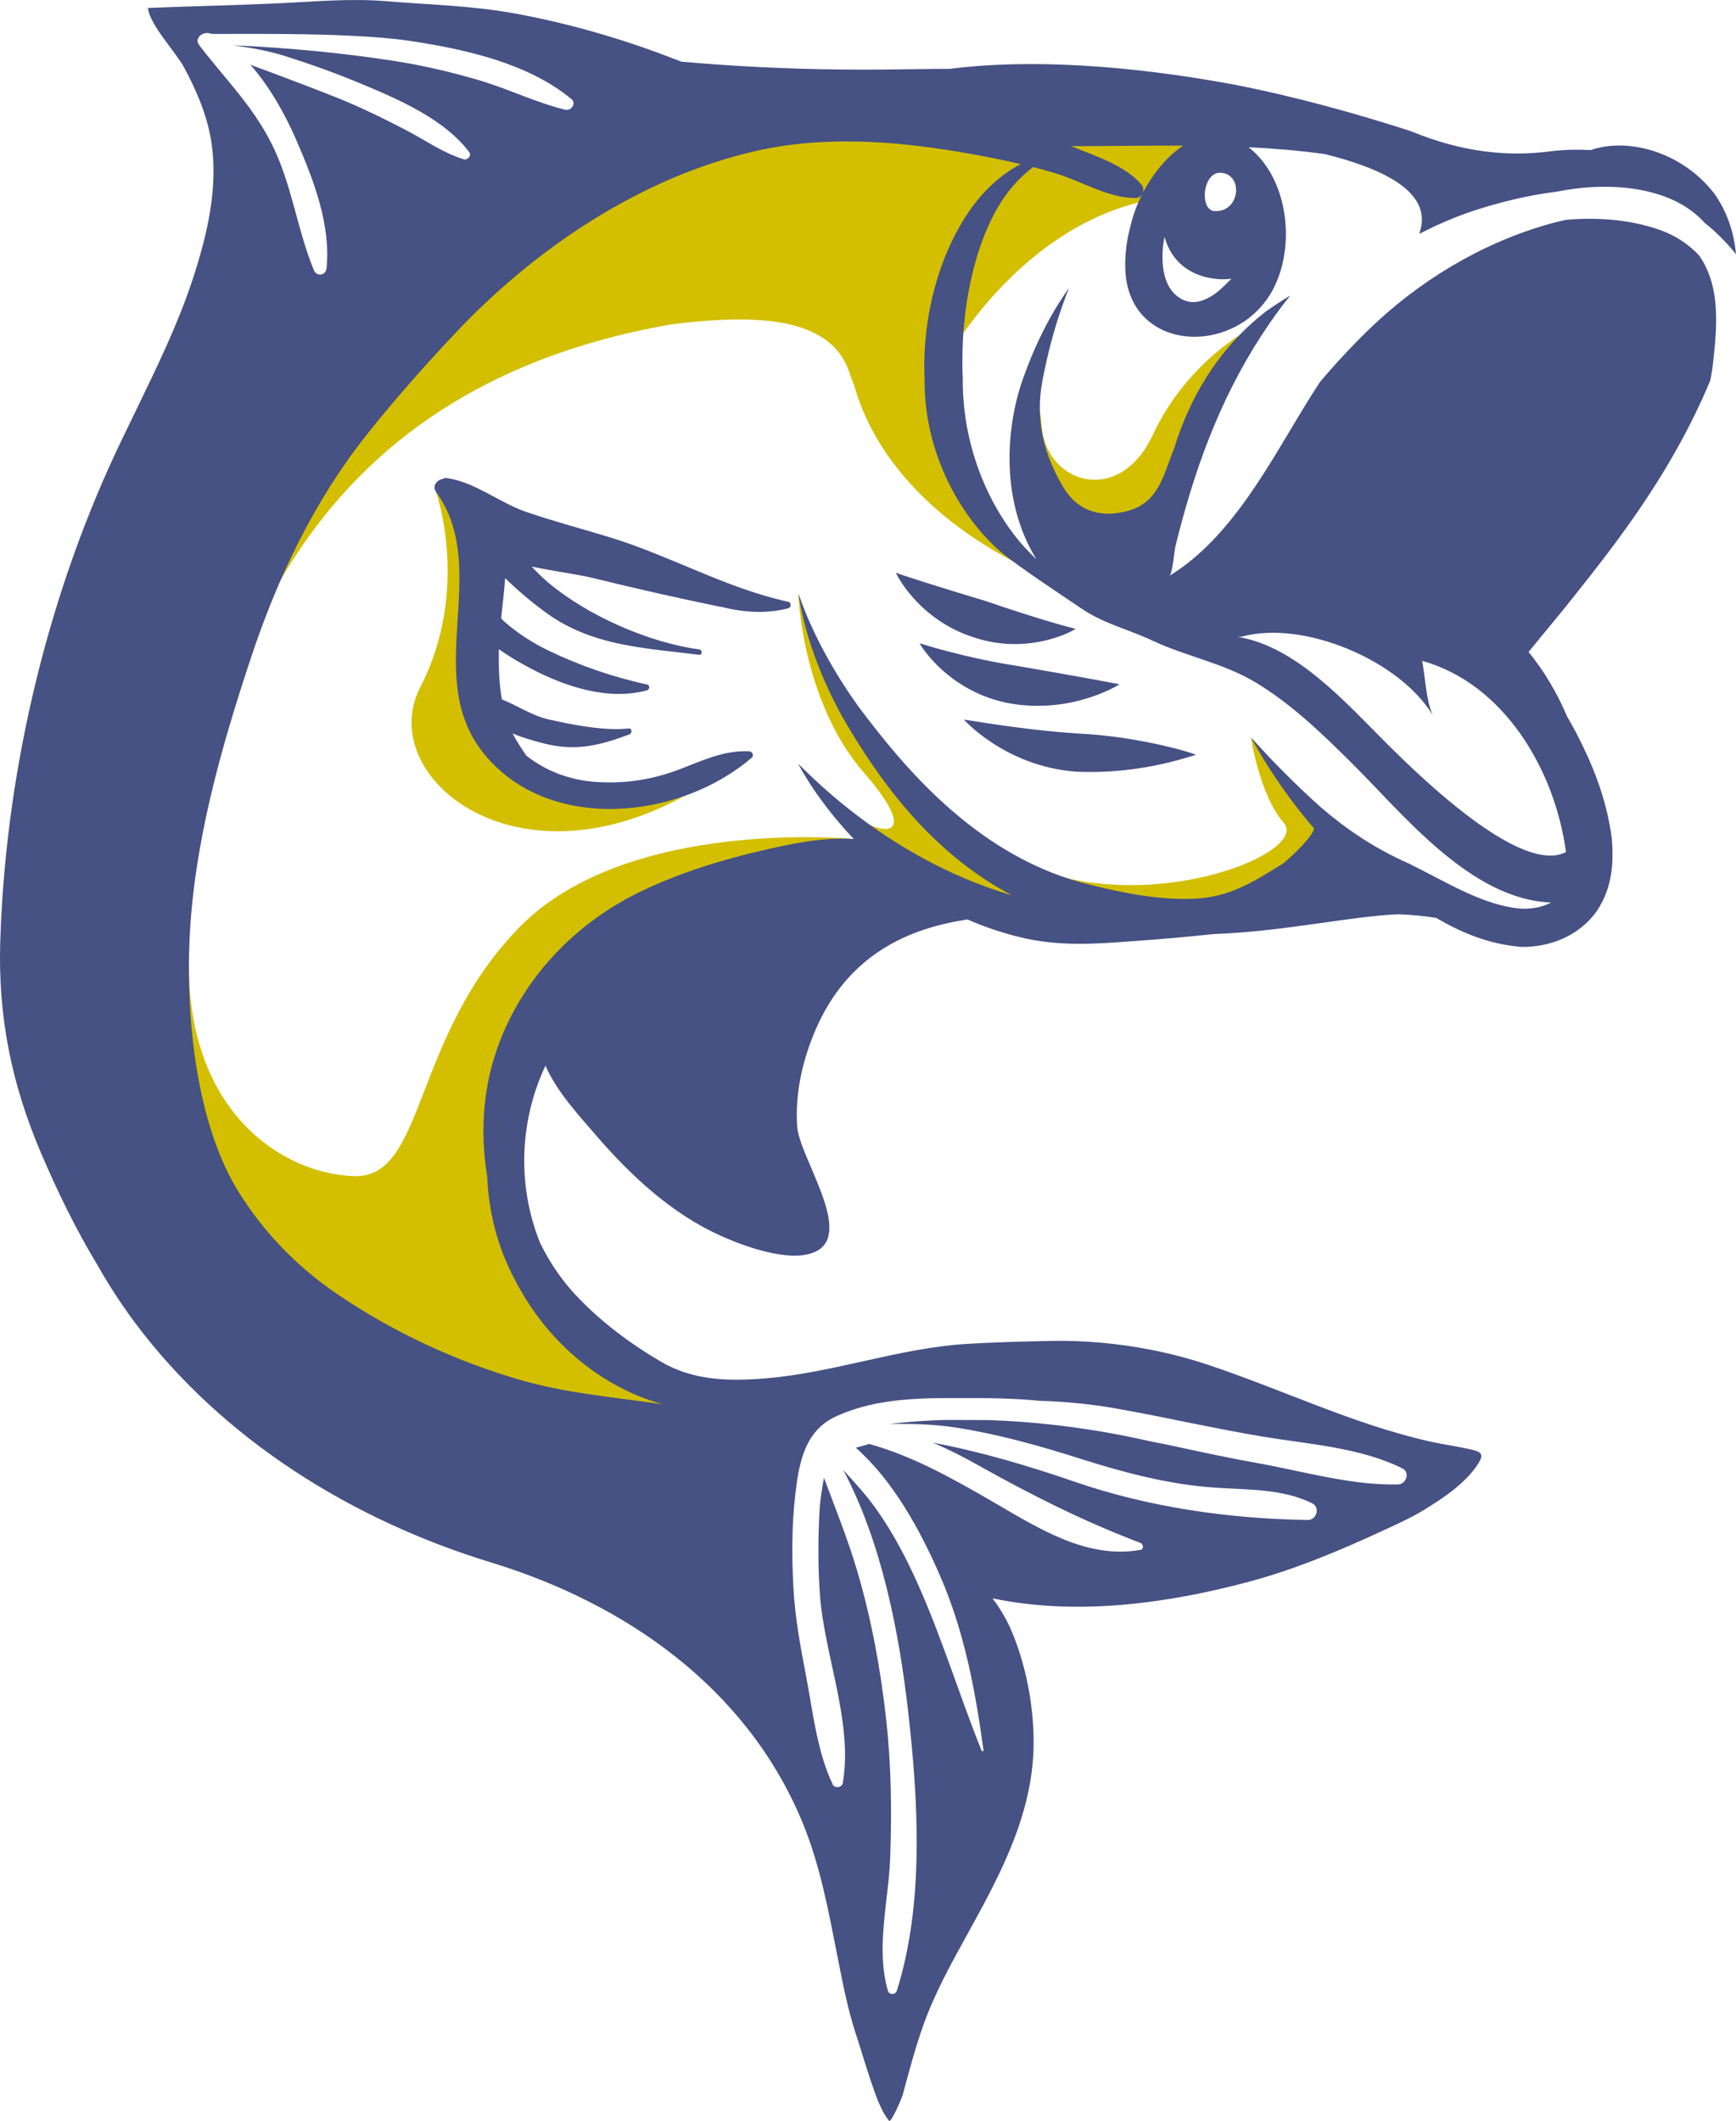 <svg version="1.1" id="图层_1" x="0px" y="0px" width="147.351px" height="180px" viewBox="0 0 147.351 180" enable-background="new 0 0 147.351 180" xml:space="preserve" xmlns="http://www.w3.org/2000/svg" xmlns:xlink="http://www.w3.org/1999/xlink" xmlns:xml="http://www.w3.org/XML/1998/namespace">
  <path fill="#D3BF00" d="M35.667,58.338c4.293-8.321,1.338-16.603,1.338-16.603l2.434,1l1.951,2.991l-0.26,5.979l-0.521,4.422
	l0.51,7.89l5.861,1.472l1.818,1.04l7.543,0.13l7.248-2.899C46.521,78.022,31.376,66.659,35.667,58.338z M55.042,80.397l17.434-9.19
	c0,0-19.17-1.903-28.357,7.456c-9.188,9.362-7.975,21.324-14.041,21.15c-6.066-0.173-14.043-5.373-14.043-17.855
	c0-3.573-0.326-5.693-0.795-6.905c3.055-14.335,7.605-41.56,41.754-47.528c6.369-0.781,13.402-0.943,15.08,4.03
	c0.16,0.476,0.301,0.847,0.428,1.142c1.895,6.787,7.594,11.9,13.658,15.023l-4.334-6.674l-2.688-6.675c0,0,0.344-1.544,0.641-3.12
	l0.055,0.086c0,0,6.24-12.134,17.855-14.388l5.199-6.241L98.38,7.067L82.604,8.628H68.563h-4.682l-18.723,3.293L20.368,42.085
	l-5.184,32.834c-1.172-2.801-3.139-0.242-3.139-0.242l6.764,33.979l9.014,8.668l13.869,6.067l16.469,1.733l2.6-4.506l-3.641-2.774
	c0,0-5.895-2.253-5.895-3.121c0-0.866-1.213-2.601-1.213-2.601l-6.76-8.32c0,0-1.561-8.321-1.561-9.361
	c0-1.041,4.162-9.709,4.162-9.709L55.042,80.397z M97.081,45.032c0,0,1.818-3.727,2.166-4.507c0.346-0.78,2.34-5.287,2.426-5.72
	c0.09-0.435,4.336-6.849,4.336-6.849s-5.289,2.772-8.148,8.928c-2.861,6.155-9.102,4.161-9.449-0.78
	c-0.346-4.94-1.559,3.641-1.559,3.9s2.428,6.068,2.428,6.068l6.24,3.033L97.081,45.032z M87.546,74.677
	c-1.301-0.52-5.461-2.167-5.375-2.514c0.088-0.347-1.127-1.3-1.387-1.82c-0.26-0.52-3.033-3.381-3.033-3.381s-2.602-1.56-2.602-1.82
	c0,0-1.041-1.3-1.041-1.56s-4.332-7.542-4.332-7.542l-2.018-5.656l0.023,0.283c0,0,0.195,5.021,2.488,10.055
	c0.762,1.679,1.758,3.358,3.059,4.854c5.201,5.981,1.215,5.375-1.213,3.381s5.289,5.721,5.289,5.721l7.105,1.387l4.594,0.26
	C89.104,76.323,88.845,75.197,87.546,74.677z M111.729,69.476l-2.602-2.252l-0.953-1.734l-1.17-1.951l-0.818-0.926
	c0,0,0.73,4.871,2.768,7.211c2.039,2.34-8.971,7.021-18.678,4.638l2.383,2.557c0,0,7.064,0.521,7.584,0.433
	c0.521-0.086,9.316-0.996,9.492-0.996c0.172,0,2.947-0.434,3.293-1.257c0.348-0.824,0.955-4.074,0.955-4.074L111.729,69.476z" class="color c1"/>
  <path fill="#465184" d="M120.487,19.842c1.475-0.769,3.004-1.431,4.59-1.955c2.129-0.701,4.574-1.316,7.078-1.623
	c0.494-0.095,0.99-0.183,1.49-0.247c3.723-0.485,8.443-0.031,11.064,2.914c0.953,0.75,1.842,1.646,2.641,2.641
	c-0.176-1.863-0.754-3.66-1.918-5.244c-2.75-3.475-7.285-4.677-10.408-3.592c-1.021-0.059-2.127-0.045-3.346,0.097
	c-3.588,0.479-7.494,0.135-11.955-1.712c-4.572-1.469-9.676-2.918-15.158-3.977C95.743,5.524,87.317,4.98,80.601,5.846
	c-1.904-0.002-3.781,0.04-5.576,0.057c-4.658,0.042-9.291-0.089-13.938-0.412c-1.068-0.073-2.154-0.167-3.25-0.257
	c-0.238-0.093-0.484-0.185-0.719-0.275c-4.299-1.664-8.73-2.943-13.264-3.789c-3.678-0.688-7.396-0.764-11.063-1.068
	c-3.049-0.254-6.098,0.037-9.145,0.178c-3.691,0.174-7.395,0.242-11.09,0.395c0.158,1.447,2.338,3.703,3.063,5.041
	c1.025,1.893,1.887,3.882,2.266,6.015c0.713,3.995-0.281,8.159-1.521,11.94c-1.221,3.729-2.953,7.298-4.66,10.825
	c-0.84,1.733-1.689,3.458-2.48,5.217C3.646,52.134,0.433,66.319,0.021,79.942c-0.193,6.377,0.963,12.055,3.457,17.905
	c1.369,3.203,2.951,6.475,4.818,9.556c0.93,1.643,1.967,3.243,3.113,4.785c7.414,9.967,18.496,16.817,30.262,20.411
	c11.443,3.494,21.643,10.618,26.381,21.913c1.582,3.771,2.299,7.82,3.088,11.811c0.414,2.094,0.822,4.203,1.486,6.234
	c0.461,1.409,0.875,2.834,1.352,4.238c0.348,1.018,0.801,2.357,1.479,3.188c0.184,0.227,1.104-1.977,1.148-2.143
	c0.539-1.968,1.053-3.951,1.734-5.877c0.975-2.77,2.414-5.354,3.83-7.917c2.504-4.547,4.961-9.079,5.477-14.333
	c0.354-3.635-0.373-8.026-1.818-11.371c-0.332-0.771-0.879-1.77-1.582-2.693c0.025,0.002,0.047,0.008,0.072,0.012
	c7.16,1.484,14.9,0.413,21.842-1.465c3.893-1.055,7.666-2.645,11.322-4.343c1.139-0.528,2.295-1.042,3.369-1.702
	c1.646-1.006,3.533-2.258,4.602-3.908c0.447-0.694,0.402-0.986-0.426-1.188c-1.207-0.293-2.477-0.453-3.697-0.727
	c-6.525-1.475-12.566-4.439-18.895-6.534c-1.553-0.513-3.135-0.926-4.74-1.241c-2.809-0.553-5.682-0.811-8.547-0.75
	c-2.365,0.049-4.787,0.107-7.086,0.25c-5.773,0.354-11.293,2.447-17.061,2.924c-3.078,0.254-6.137,0.204-8.865-1.396
	c-2.674-1.563-5.176-3.431-7.295-5.702c-1.219-1.305-2.211-2.789-2.992-4.385c-2.039-5.041-1.68-10.557,0.451-15.051
	c0.979,2.226,2.766,4.137,4.324,5.948c2.953,3.422,6.428,6.646,10.598,8.507c1.98,0.885,5.922,2.343,8.027,1.311
	c3.248-1.59-1.408-7.98-1.588-10.621c-0.195-2.834,0.49-5.757,1.629-8.34c2.465-5.59,6.949-8.352,12.838-9.213
	c1.322,0.578,2.736,1.077,4.248,1.451c3.381,0.881,6.75,0.611,9.475,0.41c2.662-0.18,5.066-0.402,7.107-0.621
	c6.191-0.23,11.604-1.52,15.738-1.681c1.156,0.037,2.219,0.15,3.203,0.304c2.012,1.168,4.326,2.23,7.262,2.465
	c2.488,0.023,4.889-0.973,6.367-3.03c1.395-2.06,1.43-4.31,1.283-6.159c-0.49-3.729-1.832-6.661-3.045-9.024
	c-0.258-0.481-0.508-0.931-0.76-1.361c-0.836-1.979-1.938-3.834-3.262-5.46c0.889-1.076,1.926-2.34,3.098-3.771
	c3.611-4.551,8.818-10.857,12.322-19.26c0.096-0.479,0.182-0.95,0.229-1.404c0.346-3.16,0.693-6.555-1.195-9.244
	c-0.885-0.918-1.973-1.676-3.393-2.167c-2.434-0.839-5.145-1.058-7.852-0.831c-0.563,0.117-1.111,0.256-1.641,0.408
	c-5.697,1.648-10.959,4.845-15.199,8.979c-1.432,1.395-2.785,2.852-4.064,4.37c-0.264,0.396-0.521,0.794-0.773,1.199
	c-3.326,5.298-6.531,11.903-12.027,15.269c0.281-0.17,0.424-2.131,0.512-2.479c1.553-6.348,3.695-12.35,7.287-17.892
	c0.77-1.187,1.588-2.341,2.477-3.435c-0.668,0.409-1.344,0.846-2.012,1.314c-4.26,3.268-6.596,7.598-7.84,11.632
	c-0.867,2.071-1.227,4.534-3.807,5.301c-2.316,0.687-4.355,0.134-5.615-1.974c-1.695-2.832-2.381-5.77-1.775-9.011
	c0.922-4.927,2.314-7.892,2.24-7.901c0.074,0.034-2.021,2.517-3.811,7.498c-1.34,3.6-2.258,10.129,1.064,15.537
	c-0.393-0.38-0.789-0.783-1.201-1.242c-2.648-3.026-5.092-8.076-5.051-14.105c-0.26-6.075,1.107-11.578,3.223-14.926
	c0.895-1.416,1.893-2.362,2.756-3.014c0.65,0.168,1.299,0.346,1.939,0.54c2.17,0.657,4.459,2.1,6.734,2.085
	c0.629-0.004,0.881-0.736,0.486-1.178c-1.387-1.577-3.783-2.359-5.709-3.133c-0.088-0.035-0.172-0.062-0.258-0.095
	c0.225,0.001,0.443,0.005,0.668,0.005c2.959-0.008,5.914-0.06,8.867-0.047c-2.133,1.417-3.861,4.215-4.451,6.754
	c-0.34,1.232-0.504,2.514-0.457,3.76c0.25,6.601,8.24,7.42,11.844,2.766c2.771-3.573,2.326-10.258-1.379-13.143
	c2.166,0.105,4.328,0.283,6.488,0.585c4.256,1.069,9.303,2.997,8.018,6.694C120.487,19.798,120.489,19.819,120.487,19.842z
	 M67.493,126.931c0.314-2.757,0.781-5.537,3.547-6.762c2.4-1.064,4.773-1.371,7.377-1.484c1.158-0.051,2.324-0.023,3.486-0.031
	c2.129-0.013,4.238,0.025,6.344,0.229c2.164,0.063,4.346,0.271,6.559,0.666c4.129,0.729,8.209,1.678,12.348,2.369
	c3.906,0.65,8.301,0.918,11.879,2.701c0.682,0.338,0.32,1.348-0.369,1.363c-4.002,0.095-8.188-1.152-12.119-1.848
	c-2.604-0.461-5.176-1.035-7.754-1.586c-0.828-0.15-1.654-0.328-2.48-0.516c-0.424-0.084-0.842-0.175-1.266-0.256
	c-3.502-0.669-7.283-1.127-11.078-1.254c-0.342-0.005-0.688-0.006-1.027-0.006c-0.926,0-1.895-0.012-2.875-0.004
	c-1.545,0.048-3.078,0.158-4.58,0.34c1.904-0.029,3.797,0.008,5.742,0.316c3.637,0.577,7.059,1.544,10.557,2.657
	c3.709,1.181,7.477,2.165,11.369,2.43c2.746,0.187,5.73,0.08,8.24,1.335c0.684,0.344,0.344,1.419-0.379,1.408
	c-6.648-0.1-13.471-1.064-19.762-3.234c-3.893-1.342-7.955-2.555-12.078-3.328c1.289,0.536,2.563,1.189,3.834,1.905
	c4.512,2.53,8.941,4.757,13.781,6.599c0.256,0.096,0.334,0.539,0,0.598c-4.531,0.804-8.65-1.837-12.428-4.033
	c-3.344-1.943-6.828-3.916-10.588-4.963c-0.34,0.122-0.711,0.205-0.988,0.283c-0.049,0.014-0.09,0.031-0.141,0.045
	c3.193,2.813,5.463,7.014,7.09,10.729c2.121,4.832,3.025,9.743,3.746,14.918c0.018,0.112-0.125,0.152-0.168,0.048
	c-1.846-4.592-3.314-9.416-5.322-13.945c-1-2.262-2.141-4.455-3.568-6.479c-0.861-1.223-1.854-2.303-2.844-3.385
	c3.258,6.156,4.732,13.742,5.498,20.423c0.871,7.637,1.389,16.346-0.949,23.763c-0.115,0.372-0.656,0.387-0.766,0
	c-1.045-3.65,0.063-7.569,0.199-11.313c0.139-3.854,0.092-7.729-0.326-11.563c-0.475-4.325-1.256-8.638-2.496-12.813
	c-0.789-2.671-1.834-5.24-2.803-7.84c-0.158,0.936-0.322,1.871-0.373,2.805c-0.129,2.373-0.141,4.762,0.035,7.133
	c0.377,5.172,2.82,10.808,1.939,15.975c-0.064,0.393-0.688,0.465-0.857,0.113c-1.336-2.804-1.691-6.225-2.271-9.258
	c-0.471-2.457-0.93-4.918-1.063-7.422C67.206,132.161,67.198,129.521,67.493,126.931z M16.905,3.829
	c-0.479-0.629,0.408-1.223,0.969-0.968C18.075,2.953,29.29,2.64,34.761,3.466c4.662,0.701,10.043,1.873,13.748,4.949
	c0.436,0.363-0.039,1.02-0.525,0.899c-2.516-0.616-4.832-1.768-7.318-2.504c-2.365-0.698-4.783-1.261-7.223-1.64
	c-4.461-0.694-9.1-1.121-13.637-1.326c1.48,0.216,2.934,0.446,4.432,0.925c2.143,0.679,4.25,1.437,6.324,2.3
	c3.189,1.328,7.145,3.012,9.268,5.846c0.223,0.295-0.143,0.697-0.463,0.602c-1.773-0.533-3.258-1.619-4.893-2.467
	c-1.953-1.015-3.93-1.988-5.979-2.801c-2.389-0.945-4.818-1.861-7.244-2.754c1.678,1.891,2.99,4.303,3.875,6.338
	c1.461,3.355,2.971,7.222,2.59,10.937c-0.066,0.637-0.842,0.725-1.08,0.146c-1.445-3.513-1.859-7.311-3.596-10.749
	C21.405,8.93,19.065,6.651,16.905,3.829z M105.356,54.044c5.275-1.48,13.473,2.025,16.236,6.632
	c-0.574-1.394-0.59-3.076-0.883-4.592c6.932,1.926,11.271,9.229,12.211,16.229c-2.613,1.365-7.934-1.964-15.107-9.104
	c-3.563-3.55-7.787-8.379-12.789-9.164H105.356z M83.669,16.188c-3.082,3.223-5.482,9.307-5.191,16
	c-0.07,6.904,3.725,12.65,7.18,15.215c1.988,1.488,4.092,2.851,6.146,4.248c1.914,1.299,3.955,1.741,5.982,2.701
	c2.873,1.359,6.021,1.896,8.813,3.578c3.016,1.818,5.592,4.307,8.078,6.771c4.453,4.414,10.123,11.627,16.982,11.895
	c-0.67,0.349-1.475,0.543-2.42,0.524c-3.238-0.188-6.537-2.304-9.65-3.831c-3.111-1.37-5.484-3.069-7.447-4.752
	c-3.818-3.418-5.916-5.978-5.955-5.926c0.059-0.031,1.422,2.924,4.809,7.066c0.154,0.187,0.322,0.374,0.49,0.563
	c0.344,0.391-2.195,2.811-2.613,3.068c-2.516,1.556-4.518,2.84-7.502,2.965c-2.92,0.122-5.846-0.447-8.668-1.14
	c-9.604-2.241-15.934-9.966-19.83-15.156c-3.92-5.458-5.059-9.632-5.113-9.595c0.059-0.053,0.373,4.334,3.736,10.453
	c2.668,4.596,7.049,11.275,14.406,15.154C74.644,72.68,67.753,64.622,67.759,64.858c0.027-0.029,1.172,2.412,4.082,5.67
	c0.201,0.221,0.412,0.449,0.635,0.679c-2.523-0.179-5.182,0.376-7.559,0.919c-3.619,0.826-7.246,1.943-10.59,3.561
	c-5.973,2.893-10.658,8.078-12.5,14.481c-0.881,3.067-1.01,6.413-0.477,9.657c0.121,3.003,0.873,6.037,2.387,8.846
	c2.098,4.096,5.455,7.422,9.398,9.324c1.031,0.512,2.088,0.896,3.158,1.188c-4.09-0.596-8.24-0.93-12.244-2.103
	c-5.523-1.62-10.832-4.102-15.576-7.358c-3.346-2.296-6.072-5.154-8.166-8.479c-3.658-5.803-4.521-14.869-4.217-21.529
	c0.373-8.179,2.646-16.149,5.207-23.881c2.227-6.729,5.373-13.328,9.795-18.897c2.395-3.018,4.965-5.918,7.607-8.718
	c6.686-7.082,15.664-13.188,25.492-15.412c5.668-1.283,11.615-0.862,17.295,0.096c1.719,0.288,3.445,0.625,5.15,1.027
	C85.731,14.401,84.71,15.11,83.669,16.188z M103.942,24.23c-0.877,0.878-2.248,1.823-3.518,1.216
	c-1.611-0.768-1.836-2.719-1.732-4.257c0.025-0.365,0.08-0.728,0.148-1.091c0.604,2.174,2.281,3.401,4.537,3.588
	c0.344,0.029,0.734,0.019,1.15-0.032C104.335,23.841,104.144,24.032,103.942,24.23z M103.079,17.913
	c-0.748-0.045-0.973-1.177-0.717-2.09c0.086-0.305,0.221-0.586,0.408-0.795c0.213-0.236,0.49-0.382,0.83-0.367
	C105.569,14.752,105.282,18.05,103.079,17.913z M76.065,48.603c0.076,0.081,3.629,1.215,7.619,2.41
	c3.934,1.365,7.475,2.368,7.604,2.332c0.191,0.004-3.787,2.358-8.592,0.758C77.894,52.604,75.933,48.507,76.065,48.603z
	 M86.431,56.529c4.438,0.767,8.559,1.515,8.596,1.558c0.072-0.08-3.797,2.503-9.16,1.637c-5.492-0.938-7.932-5.271-7.805-5.131
	C78.153,54.626,82.011,55.86,86.431,56.529z M91.573,62.256c5.309,0.257,10.008,1.743,9.943,1.818
	c-0.057-0.079-4.404,1.694-10.223,1.413c-6.119-0.486-9.561-4.546-9.49-4.407C81.882,61.029,86.427,61.923,91.573,62.256z
	 M66.909,51.624c-1.93,0.5-3.852,0.342-5.756-0.138c-0.029-0.002-0.055,0.005-0.084-0.002c-3.561-0.739-7.07-1.525-10.6-2.396
	c-1.596-0.393-3.516-0.608-5.34-1.005c0.445,0.477,0.904,0.935,1.398,1.353c3.295,2.782,8.525,5.103,12.816,5.677
	c0.285,0.039,0.293,0.494,0,0.457c-4.523-0.57-9.012-0.715-12.898-3.504c-1.201-0.863-2.42-1.883-3.572-2.998
	c-0.074,1.133-0.217,2.275-0.338,3.4c0.08,0.088,0.156,0.178,0.244,0.258c1.141,1.012,2.439,1.844,3.813,2.504
	c2.602,1.251,5.5,2.258,8.328,2.857c0.256,0.055,0.238,0.431,0,0.496c-3.311,0.91-6.98-0.325-9.924-1.879
	c-0.619-0.326-1.648-0.896-2.654-1.609c0,0.068-0.004,0.139-0.004,0.206c-0.018,1.363,0.025,2.723,0.26,4.056
	c1.324,0.519,2.525,1.373,3.979,1.701c1.975,0.442,4.73,0.997,6.779,0.764c0.305-0.035,0.32,0.412,0.066,0.506
	c-2.582,0.953-4.596,1.477-7.396,0.73c-0.789-0.208-1.682-0.455-2.516-0.811c0.34,0.662,0.748,1.265,1.162,1.879
	c1.646,1.303,3.693,2.096,5.965,2.24c2.463,0.156,4.756-0.201,7.072-1.086c2.008-0.764,3.699-1.607,5.879-1.521
	c0.256,0.009,0.441,0.349,0.223,0.538c-6.111,5.273-17.197,6.426-22.693-0.28c-5.424-6.618,0.678-15.649-4.113-22.282
	c-0.344-0.477,0.092-1.032,0.58-1.087c0.088-0.062,0.188-0.095,0.301-0.082c2.355,0.304,4.521,2.102,6.781,2.88
	c2.377,0.815,4.799,1.445,7.195,2.185c5.109,1.573,9.773,4.292,15.047,5.441C67.188,51.134,67.173,51.556,66.909,51.624z" class="color c2"/>
</svg>